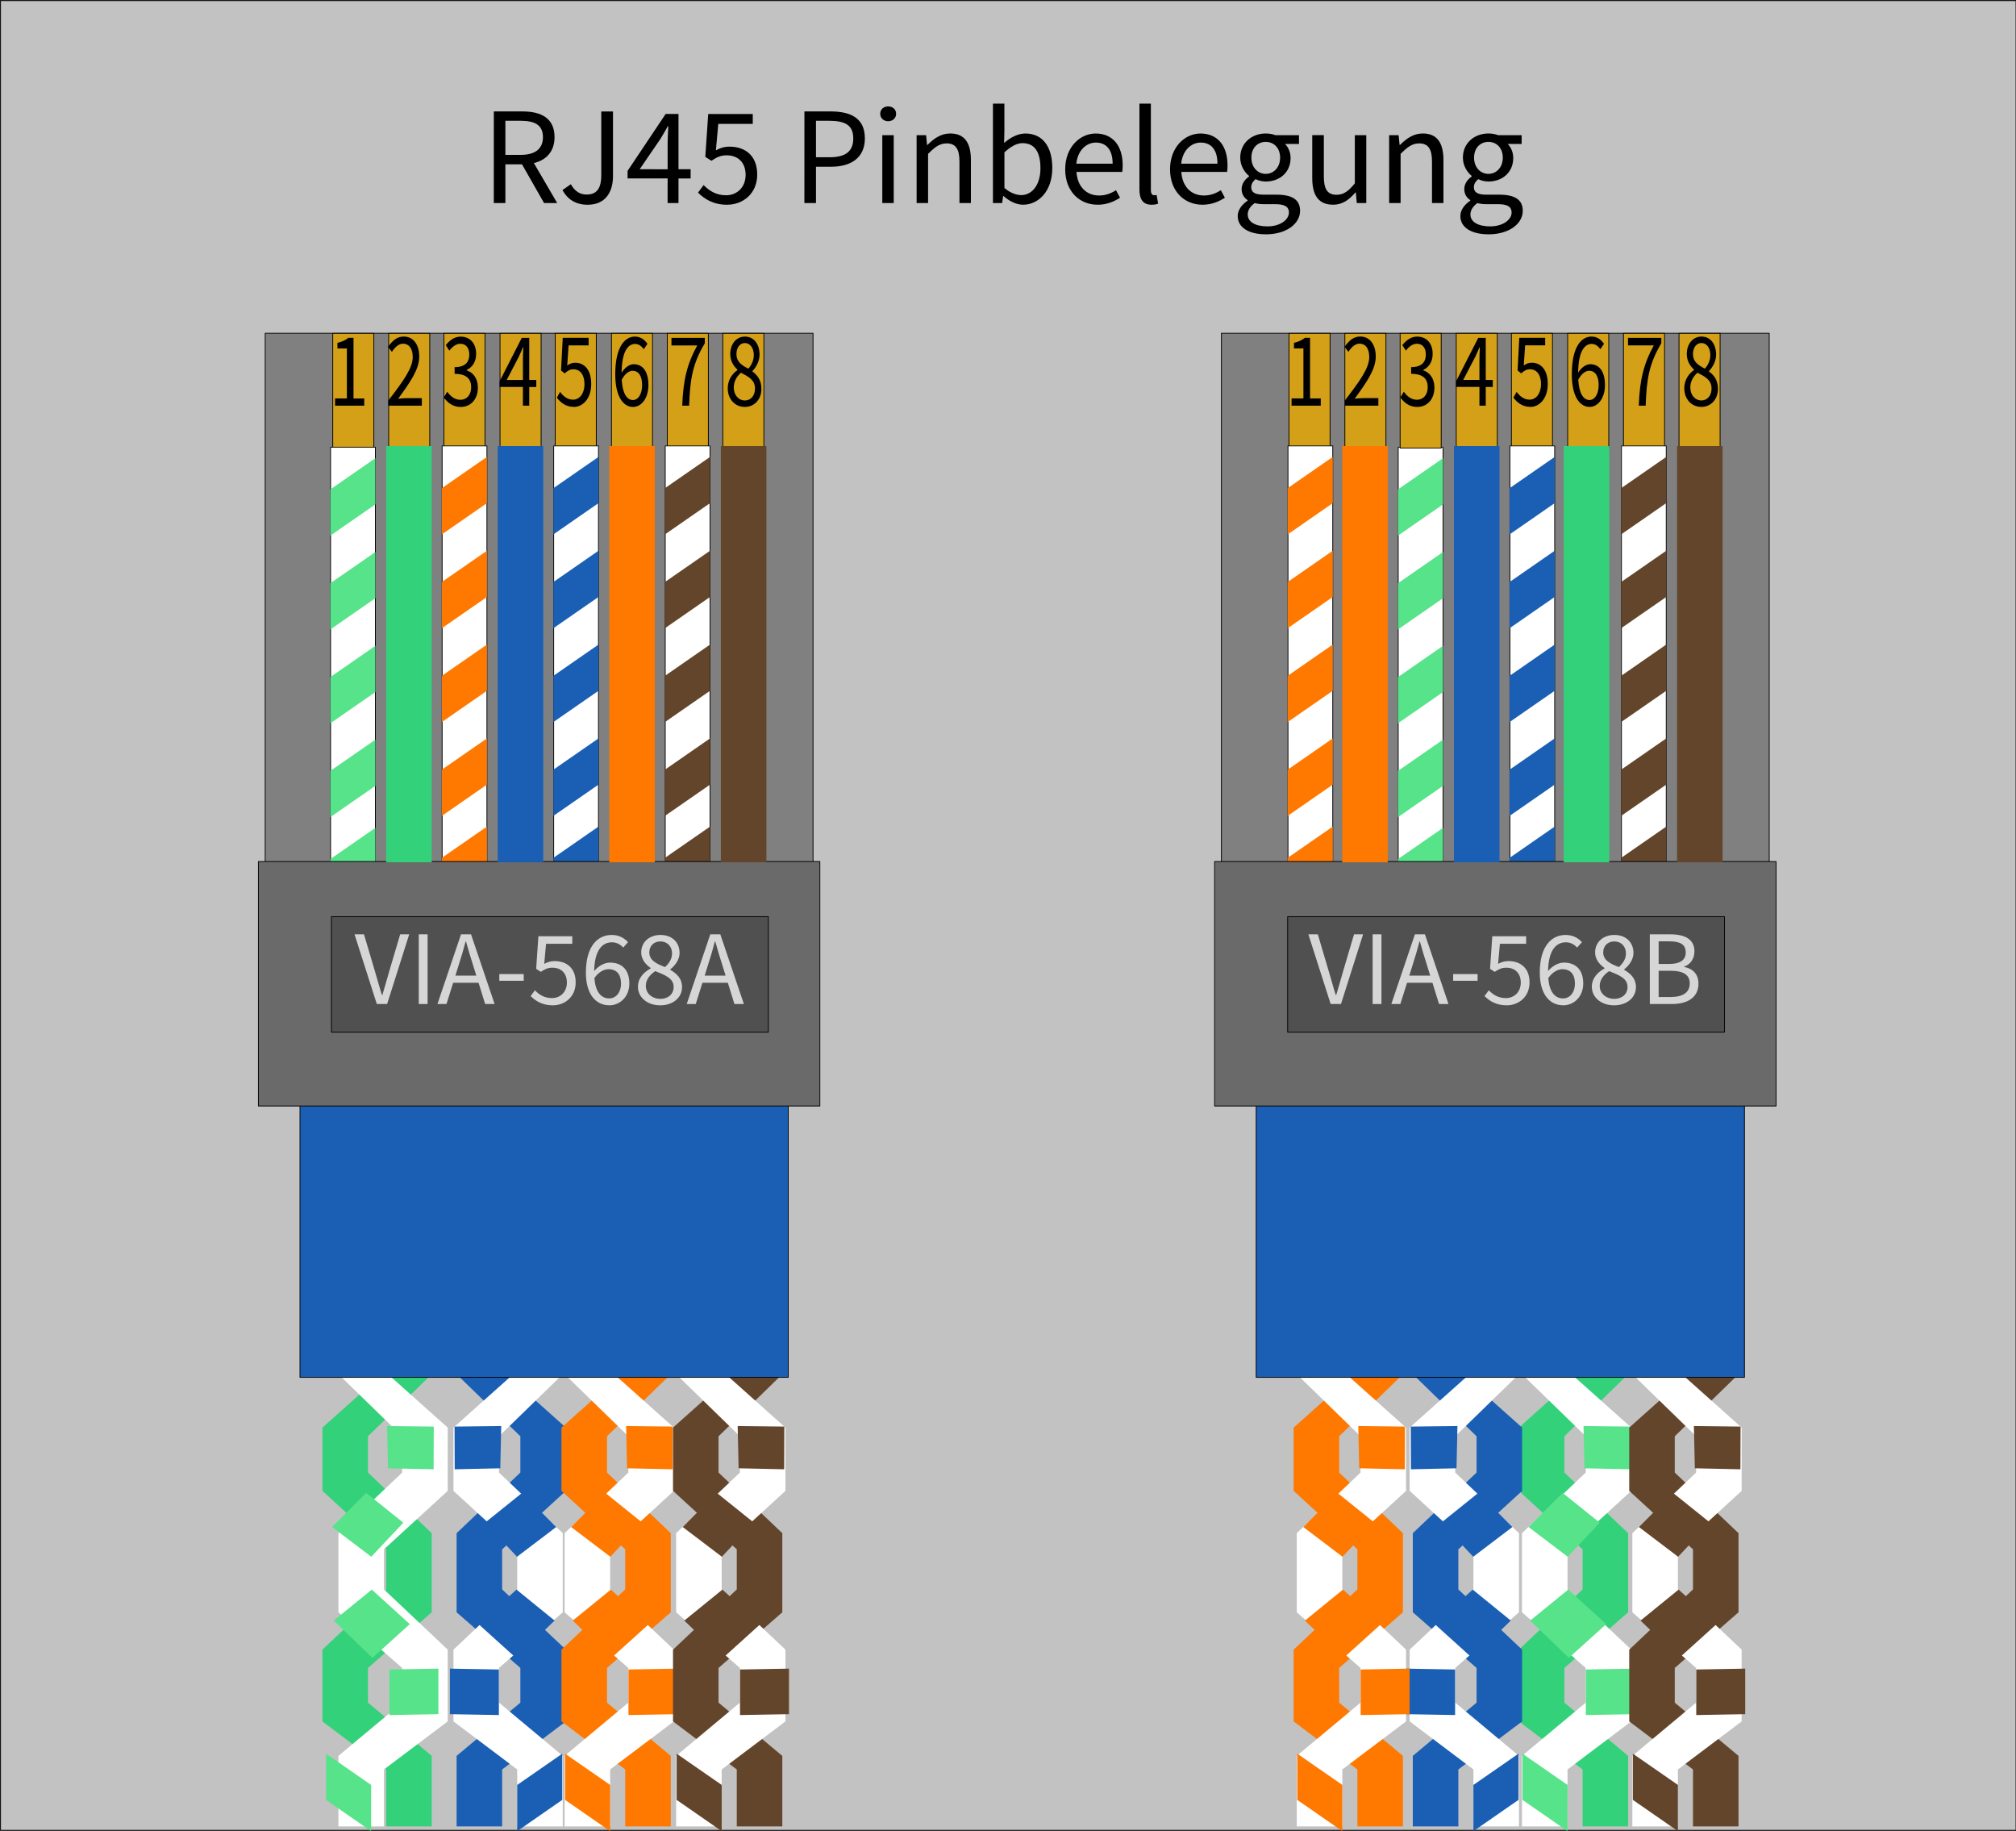 <?xml version="1.0" encoding="UTF-8" standalone="no"?>
<!-- Created with Inkscape (http://www.inkscape.org/) -->

<svg
   width="137.56mm"
   height="124.887mm"
   viewBox="0 0 137.56 124.887"
   version="1.1"
   id="svg5"
   xml:space="preserve"
   inkscape:version="1.2.1 (8a69933317, 2022-10-28, custom)"
   sodipodi:docname="RJ45.svg"
   xmlns:inkscape="http://www.inkscape.org/namespaces/inkscape"
   xmlns:sodipodi="http://sodipodi.sourceforge.net/DTD/sodipodi-0.dtd"
   xmlns="http://www.w3.org/2000/svg"
   xmlns:svg="http://www.w3.org/2000/svg"><rect x="0" y="0" width="137.56" height="124.887" fill="#333333" stroke="none"/><sodipodi:namedview
     id="namedview7"
     pagecolor="#505050"
     bordercolor="#ffffff"
     borderopacity="1"
     inkscape:showpageshadow="0"
     inkscape:pageopacity="0"
     inkscape:pagecheckerboard="1"
     inkscape:deskcolor="#505050"
     inkscape:document-units="mm"
     showgrid="false"
     inkscape:zoom="0.92486808"
     inkscape:cx="598.46373"
     inkscape:cy="242.1967"
     inkscape:window-width="1920"
     inkscape:window-height="1017"
     inkscape:window-x="0"
     inkscape:window-y="27"
     inkscape:window-maximized="1"
     inkscape:current-layer="layer1" /><defs
     id="defs2" /><g
     inkscape:label="Ebene 1"
     inkscape:groupmode="layer"
     id="layer1"
     transform="translate(-14.373,-38.603)"><g
       id="g1631"
       transform="matrix(2.055,0,0,2.055,-61.644,-130.236)"
       style="stroke-width:0.487"><path
         id="rect1020"
         style="fill:#c2c2c2;stroke:#000000;stroke-width:0.026;stroke-linecap:round;stroke-linejoin:round"
         d="M 37.009,82.181 H 103.931 V 142.919 H 37.009 Z" /><g
         id="g770"
         transform="translate(-2.808,-0.789)"
         style="stroke-width:0.487"><path
           id="rect729"
           style="fill:#33d17a;stroke-width:0.026;stroke-linecap:round;stroke-linejoin:round"
           d="m 52.622,128.448 1.616,0.017 -2.221,2.162 v 1.204 l 2.117,2.012 v 2.627 l -2.117,1.847 v 1.152 l 2.117,1.767 v 2.342 h -1.512 v -1.891 l -2.117,-1.595 v -2.382 l 2.117,-2 v -1.33 l -2.117,-1.941 v -2.1 z"
           sodipodi:nodetypes="ccccccccccccccccccc" /><g
           id="g751"
           style="stroke-width:0.487"><path
             id="path748"
             style="fill:#ffffff;stroke-width:0.026;stroke-linecap:round;stroke-linejoin:round"
             d="m 52.548,128.448 -1.616,0.017 2.221,2.162 v 1.204 l -2.117,2.012 v 2.627 l 2.117,1.847 v 1.152 l -2.117,1.767 v 2.342 h 1.512 v -1.891 l 2.117,-1.595 v -2.382 l -2.117,-2 v -1.33 l 2.117,-1.941 v -2.1 z"
             sodipodi:nodetypes="ccccccccccccccccccc" /></g><path
           id="path717"
           style="fill:#57e389;stroke:none;stroke-width:0.026;stroke-linecap:round;stroke-linejoin:round"
           d="m 52.652,130.287 1.55,0.018 -0.005,1.418 -1.514,-0.033 z"
           sodipodi:nodetypes="ccccc" /><path
           id="path719"
           style="fill:#57e389;stroke:none;stroke-width:0.026;stroke-linecap:round;stroke-linejoin:round"
           d="m 51.959,132.506 1.232,0.99 -1.064,1.13 -1.3,-0.987 z"
           sodipodi:nodetypes="ccccc"
           inkscape:transform-center-x="0.057684905"
           inkscape:transform-center-y="-0.75874002" /><path
           id="path721"
           style="fill:#57e389;stroke:none;stroke-width:0.026;stroke-linecap:round;stroke-linejoin:round"
           d="m 50.88,136.745 1.265,-1.029 1.261,1.146 -1.241,1.121 z"
           sodipodi:nodetypes="ccccc" /><path
           id="path723"
           style="fill:#57e389;stroke:none;stroke-width:0.026;stroke-linecap:round;stroke-linejoin:round"
           d="m 52.73,138.369 1.626,-0.029 v 1.512 l -1.626,0.029 z"
           sodipodi:nodetypes="ccccc" /><path
           id="path725"
           style="fill:#57e389;stroke:none;stroke-width:0.026;stroke-linecap:round;stroke-linejoin:round"
           d="m 52.122,142.201 -1.497,-1.038 v 1.534 l 1.497,1.038 z"
           sodipodi:nodetypes="ccccc" /></g><g
         id="g788"
         transform="matrix(-1,0,0,1,106.286,-0.789)"
         style="stroke-width:0.487"><path
           id="path772"
           style="fill:#1a5fb4;stroke-width:0.026;stroke-linecap:round;stroke-linejoin:round"
           d="m 52.622,128.448 1.616,0.017 -2.221,2.162 v 1.204 l 2.117,2.012 v 2.627 l -2.117,1.847 v 1.152 l 2.117,1.767 v 2.342 h -1.512 v -1.891 l -2.117,-1.595 v -2.382 l 2.117,-2 v -1.33 l -2.117,-1.941 v -2.1 z"
           sodipodi:nodetypes="ccccccccccccccccccc" /><g
           id="g776"
           style="stroke-width:0.487"><path
             id="path774"
             style="fill:#ffffff;stroke-width:0.026;stroke-linecap:round;stroke-linejoin:round"
             d="m 52.121,128.448 -1.616,0.017 2.221,2.162 v 1.204 l -2.117,2.012 v 2.627 l 2.117,1.847 v 1.152 l -2.117,1.767 v 2.342 h 1.512 v -1.891 l 2.117,-1.595 v -2.382 l -2.117,-2 v -1.33 l 2.117,-1.941 v -2.1 z"
             sodipodi:nodetypes="ccccccccccccccccccc" /></g><path
           id="path778"
           style="fill:#1a5fb4;stroke:none;stroke-width:0.026;stroke-linecap:round;stroke-linejoin:round"
           d="m 52.652,130.287 1.55,0.018 -0.005,1.418 -1.514,-0.033 z"
           sodipodi:nodetypes="ccccc" /><path
           id="path780"
           style="fill:#1a5fb4;stroke:none;stroke-width:0.026;stroke-linecap:round;stroke-linejoin:round"
           d="m 51.959,132.506 1.232,0.99 -1.064,1.13 -1.3,-0.987 z"
           sodipodi:nodetypes="ccccc"
           inkscape:transform-center-x="0.057684905"
           inkscape:transform-center-y="-0.75874002" /><path
           id="path782"
           style="fill:#1a5fb4;stroke:none;stroke-width:0.026;stroke-linecap:round;stroke-linejoin:round"
           d="m 50.88,136.745 1.265,-1.029 1.261,1.146 -1.241,1.121 z"
           sodipodi:nodetypes="ccccc" /><path
           id="path784"
           style="fill:#1a5fb4;stroke:none;stroke-width:0.026;stroke-linecap:round;stroke-linejoin:round"
           d="m 52.73,138.369 1.626,-0.029 v 1.512 l -1.626,0.029 z"
           sodipodi:nodetypes="ccccc" /><path
           id="path786"
           style="fill:#1a5fb4;stroke:none;stroke-width:0.026;stroke-linecap:round;stroke-linejoin:round"
           d="m 52.122,142.201 -1.497,-1.038 v 1.534 l 1.497,1.038 z"
           sodipodi:nodetypes="ccccc" /></g><g
         id="g818"
         transform="translate(5.129,-0.789)"
         style="stroke-width:0.487"><path
           id="path802"
           style="fill:#ff7800;stroke-width:0.026;stroke-linecap:round;stroke-linejoin:round"
           d="m 52.622,128.448 1.616,0.017 -2.221,2.162 v 1.204 l 2.117,2.012 v 2.627 l -2.117,1.847 v 1.152 l 2.117,1.767 v 2.342 h -1.512 v -1.891 l -2.117,-1.595 v -2.382 l 2.117,-2 v -1.33 l -2.117,-1.941 v -2.1 z"
           sodipodi:nodetypes="ccccccccccccccccccc" /><g
           id="g806"
           style="stroke-width:0.487"><path
             id="path804"
             style="fill:#ffffff;stroke-width:0.026;stroke-linecap:round;stroke-linejoin:round"
             d="m 52.121,128.448 -1.616,0.017 2.221,2.162 v 1.204 l -2.117,2.012 v 2.627 l 2.117,1.847 v 1.152 l -2.117,1.767 v 2.342 h 1.512 v -1.891 l 2.117,-1.595 v -2.382 l -2.117,-2 v -1.33 l 2.117,-1.941 v -2.1 z"
             sodipodi:nodetypes="ccccccccccccccccccc" /></g><path
           id="path808"
           style="fill:#ff7800;stroke:none;stroke-width:0.026;stroke-linecap:round;stroke-linejoin:round"
           d="m 52.652,130.287 1.55,0.018 -0.005,1.418 -1.514,-0.033 z"
           sodipodi:nodetypes="ccccc" /><path
           id="path810"
           style="fill:#ff7800;stroke:none;stroke-width:0.026;stroke-linecap:round;stroke-linejoin:round"
           d="m 51.959,132.506 1.232,0.99 -1.064,1.13 -1.3,-0.987 z"
           sodipodi:nodetypes="ccccc"
           inkscape:transform-center-x="0.057684905"
           inkscape:transform-center-y="-0.75874002" /><path
           id="path812"
           style="fill:#ff7800;stroke:none;stroke-width:0.026;stroke-linecap:round;stroke-linejoin:round"
           d="m 50.88,136.745 1.265,-1.029 1.261,1.146 -1.241,1.121 z"
           sodipodi:nodetypes="ccccc" /><path
           id="path814"
           style="fill:#ff7800;stroke:none;stroke-width:0.026;stroke-linecap:round;stroke-linejoin:round"
           d="m 52.73,138.369 1.626,-0.029 v 1.512 l -1.626,0.029 z"
           sodipodi:nodetypes="ccccc" /><path
           id="path816"
           style="fill:#ff7800;stroke:none;stroke-width:0.026;stroke-linecap:round;stroke-linejoin:round"
           d="m 52.122,142.201 -1.497,-1.038 v 1.534 l 1.497,1.038 z"
           sodipodi:nodetypes="ccccc" /></g><g
         id="g836"
         transform="translate(8.833,-0.789)"
         style="stroke-width:0.487"><path
           id="path820"
           style="fill:#63452c;stroke-width:0.026;stroke-linecap:round;stroke-linejoin:round"
           d="m 52.622,128.448 1.616,0.017 -2.221,2.162 v 1.204 l 2.117,2.012 v 2.627 l -2.117,1.847 v 1.152 l 2.117,1.767 v 2.342 h -1.512 v -1.891 l -2.117,-1.595 v -2.382 l 2.117,-2 v -1.33 l -2.117,-1.941 v -2.1 z"
           sodipodi:nodetypes="ccccccccccccccccccc" /><g
           id="g824"
           style="stroke-width:0.487"><path
             id="path822"
             style="fill:#ffffff;stroke-width:0.026;stroke-linecap:round;stroke-linejoin:round"
             d="m 52.121,128.448 -1.616,0.017 2.221,2.162 v 1.204 l -2.117,2.012 v 2.627 l 2.117,1.847 v 1.152 l -2.117,1.767 v 2.342 h 1.512 v -1.891 l 2.117,-1.595 v -2.382 l -2.117,-2 v -1.33 l 2.117,-1.941 v -2.1 z"
             sodipodi:nodetypes="ccccccccccccccccccc" /></g><path
           id="path826"
           style="fill:#63452c;stroke:none;stroke-width:0.026;stroke-linecap:round;stroke-linejoin:round"
           d="m 52.652,130.287 1.55,0.018 -0.005,1.418 -1.514,-0.033 z"
           sodipodi:nodetypes="ccccc" /><path
           id="path828"
           style="fill:#63452c;stroke:none;stroke-width:0.026;stroke-linecap:round;stroke-linejoin:round"
           d="m 51.959,132.506 1.232,0.99 -1.064,1.13 -1.3,-0.987 z"
           sodipodi:nodetypes="ccccc"
           inkscape:transform-center-x="0.057684905"
           inkscape:transform-center-y="-0.75874002" /><path
           id="path830"
           style="fill:#63452c;stroke:none;stroke-width:0.026;stroke-linecap:round;stroke-linejoin:round"
           d="m 50.88,136.745 1.265,-1.029 1.261,1.146 -1.241,1.121 z"
           sodipodi:nodetypes="ccccc" /><path
           id="path832"
           style="fill:#63452c;stroke:none;stroke-width:0.026;stroke-linecap:round;stroke-linejoin:round"
           d="m 52.73,138.369 1.626,-0.029 v 1.512 l -1.626,0.029 z"
           sodipodi:nodetypes="ccccc" /><path
           id="path834"
           style="fill:#63452c;stroke:none;stroke-width:0.026;stroke-linecap:round;stroke-linejoin:round"
           d="m 52.122,142.201 -1.497,-1.038 v 1.534 l 1.497,1.038 z"
           sodipodi:nodetypes="ccccc" /></g><g
         id="g1256"
         transform="translate(36.918,-0.789)"
         style="stroke-width:0.487"><path
           id="path1240"
           style="fill:#33d17a;stroke-width:0.026;stroke-linecap:round;stroke-linejoin:round"
           d="m 52.622,128.448 1.616,0.017 -2.221,2.162 v 1.204 l 2.117,2.012 v 2.627 l -2.117,1.847 v 1.152 l 2.117,1.767 v 2.342 h -1.512 v -1.891 l -2.117,-1.595 v -2.382 l 2.117,-2 v -1.33 l -2.117,-1.941 v -2.1 z"
           sodipodi:nodetypes="ccccccccccccccccccc" /><g
           id="g1244"
           style="stroke-width:0.487"><path
             id="path1242"
             style="fill:#ffffff;stroke-width:0.026;stroke-linecap:round;stroke-linejoin:round"
             d="m 52.121,128.448 -1.616,0.017 2.221,2.162 v 1.204 l -2.117,2.012 v 2.627 l 2.117,1.847 v 1.152 l -2.117,1.767 v 2.342 h 1.512 v -1.891 l 2.117,-1.595 v -2.382 l -2.117,-2 v -1.33 l 2.117,-1.941 v -2.1 z"
             sodipodi:nodetypes="ccccccccccccccccccc" /></g><path
           id="path1246"
           style="fill:#57e389;stroke:none;stroke-width:0.026;stroke-linecap:round;stroke-linejoin:round"
           d="m 52.652,130.287 1.55,0.018 -0.005,1.418 -1.514,-0.033 z"
           sodipodi:nodetypes="ccccc" /><path
           id="path1248"
           style="fill:#57e389;stroke:none;stroke-width:0.026;stroke-linecap:round;stroke-linejoin:round"
           d="m 51.959,132.506 1.232,0.99 -1.064,1.13 -1.3,-0.987 z"
           sodipodi:nodetypes="ccccc"
           inkscape:transform-center-x="0.057684905"
           inkscape:transform-center-y="-0.75874002" /><path
           id="path1250"
           style="fill:#57e389;stroke:none;stroke-width:0.026;stroke-linecap:round;stroke-linejoin:round"
           d="m 50.88,136.745 1.265,-1.029 1.261,1.146 -1.241,1.121 z"
           sodipodi:nodetypes="ccccc" /><path
           id="path1252"
           style="fill:#57e389;stroke:none;stroke-width:0.026;stroke-linecap:round;stroke-linejoin:round"
           d="m 52.73,138.369 1.626,-0.029 v 1.512 l -1.626,0.029 z"
           sodipodi:nodetypes="ccccc" /><path
           id="path1254"
           style="fill:#57e389;stroke:none;stroke-width:0.026;stroke-linecap:round;stroke-linejoin:round"
           d="m 52.122,142.201 -1.497,-1.038 v 1.534 l 1.497,1.038 z"
           sodipodi:nodetypes="ccccc" /></g><g
         id="g1340"
         transform="matrix(-1,0,0,1,138.036,-0.789)"
         style="stroke-width:0.487"><path
           id="path1324"
           style="fill:#1a5fb4;stroke-width:0.026;stroke-linecap:round;stroke-linejoin:round"
           d="m 52.622,128.448 1.616,0.017 -2.221,2.162 v 1.204 l 2.117,2.012 v 2.627 l -2.117,1.847 v 1.152 l 2.117,1.767 v 2.342 h -1.512 v -1.891 l -2.117,-1.595 v -2.382 l 2.117,-2 v -1.33 l -2.117,-1.941 v -2.1 z"
           sodipodi:nodetypes="ccccccccccccccccccc" /><g
           id="g1328"
           style="stroke-width:0.487"><path
             id="path1326"
             style="fill:#ffffff;stroke-width:0.026;stroke-linecap:round;stroke-linejoin:round"
             d="m 52.121,128.448 -1.616,0.017 2.221,2.162 v 1.204 l -2.117,2.012 v 2.627 l 2.117,1.847 v 1.152 l -2.117,1.767 v 2.342 h 1.512 v -1.891 l 2.117,-1.595 v -2.382 l -2.117,-2 v -1.33 l 2.117,-1.941 v -2.1 z"
             sodipodi:nodetypes="ccccccccccccccccccc" /></g><path
           id="path1330"
           style="fill:#1a5fb4;stroke:none;stroke-width:0.026;stroke-linecap:round;stroke-linejoin:round"
           d="m 52.652,130.287 1.55,0.018 -0.005,1.418 -1.514,-0.033 z"
           sodipodi:nodetypes="ccccc" /><path
           id="path1332"
           style="fill:#1a5fb4;stroke:none;stroke-width:0.026;stroke-linecap:round;stroke-linejoin:round"
           d="m 51.959,132.506 1.232,0.99 -1.064,1.13 -1.3,-0.987 z"
           sodipodi:nodetypes="ccccc"
           inkscape:transform-center-x="0.057684905"
           inkscape:transform-center-y="-0.75874002" /><path
           id="path1334"
           style="fill:#1a5fb4;stroke:none;stroke-width:0.026;stroke-linecap:round;stroke-linejoin:round"
           d="m 50.88,136.745 1.265,-1.029 1.261,1.146 -1.241,1.121 z"
           sodipodi:nodetypes="ccccc" /><path
           id="path1336"
           style="fill:#1a5fb4;stroke:none;stroke-width:0.026;stroke-linecap:round;stroke-linejoin:round"
           d="m 52.73,138.369 1.626,-0.029 v 1.512 l -1.626,0.029 z"
           sodipodi:nodetypes="ccccc" /><path
           id="path1338"
           style="fill:#1a5fb4;stroke:none;stroke-width:0.026;stroke-linecap:round;stroke-linejoin:round"
           d="m 52.122,142.201 -1.497,-1.038 v 1.534 l 1.497,1.038 z"
           sodipodi:nodetypes="ccccc" /></g><g
         id="g1358"
         transform="translate(29.44,-0.789)"
         style="stroke-width:0.487"><path
           id="path1342"
           style="fill:#ff7800;stroke-width:0.026;stroke-linecap:round;stroke-linejoin:round"
           d="m 52.622,128.448 1.616,0.017 -2.221,2.162 v 1.204 l 2.117,2.012 v 2.627 l -2.117,1.847 v 1.152 l 2.117,1.767 v 2.342 h -1.512 v -1.891 l -2.117,-1.595 v -2.382 l 2.117,-2 v -1.33 l -2.117,-1.941 v -2.1 z"
           sodipodi:nodetypes="ccccccccccccccccccc" /><g
           id="g1346"
           style="stroke-width:0.487"><path
             id="path1344"
             style="fill:#ffffff;stroke-width:0.026;stroke-linecap:round;stroke-linejoin:round"
             d="m 52.121,128.448 -1.616,0.017 2.221,2.162 v 1.204 l -2.117,2.012 v 2.627 l 2.117,1.847 v 1.152 l -2.117,1.767 v 2.342 h 1.512 v -1.891 l 2.117,-1.595 v -2.382 l -2.117,-2 v -1.33 l 2.117,-1.941 v -2.1 z"
             sodipodi:nodetypes="ccccccccccccccccccc" /></g><path
           id="path1348"
           style="fill:#ff7800;stroke:none;stroke-width:0.026;stroke-linecap:round;stroke-linejoin:round"
           d="m 52.652,130.287 1.55,0.018 -0.005,1.418 -1.514,-0.033 z"
           sodipodi:nodetypes="ccccc" /><path
           id="path1350"
           style="fill:#ff7800;stroke:none;stroke-width:0.026;stroke-linecap:round;stroke-linejoin:round"
           d="m 51.959,132.506 1.232,0.99 -1.064,1.13 -1.3,-0.987 z"
           sodipodi:nodetypes="ccccc"
           inkscape:transform-center-x="0.057684905"
           inkscape:transform-center-y="-0.75874002" /><path
           id="path1352"
           style="fill:#ff7800;stroke:none;stroke-width:0.026;stroke-linecap:round;stroke-linejoin:round"
           d="m 50.88,136.745 1.265,-1.029 1.261,1.146 -1.241,1.121 z"
           sodipodi:nodetypes="ccccc" /><path
           id="path1354"
           style="fill:#ff7800;stroke:none;stroke-width:0.026;stroke-linecap:round;stroke-linejoin:round"
           d="m 52.73,138.369 1.626,-0.029 v 1.512 l -1.626,0.029 z"
           sodipodi:nodetypes="ccccc" /><path
           id="path1356"
           style="fill:#ff7800;stroke:none;stroke-width:0.026;stroke-linecap:round;stroke-linejoin:round"
           d="m 52.122,142.201 -1.497,-1.038 v 1.534 l 1.497,1.038 z"
           sodipodi:nodetypes="ccccc" /></g><g
         id="g1376"
         transform="translate(40.583,-0.789)"
         style="stroke-width:0.487"><path
           id="path1360"
           style="fill:#63452c;stroke-width:0.026;stroke-linecap:round;stroke-linejoin:round"
           d="m 52.622,128.448 1.616,0.017 -2.221,2.162 v 1.204 l 2.117,2.012 v 2.627 l -2.117,1.847 v 1.152 l 2.117,1.767 v 2.342 h -1.512 v -1.891 l -2.117,-1.595 v -2.382 l 2.117,-2 v -1.33 l -2.117,-1.941 v -2.1 z"
           sodipodi:nodetypes="ccccccccccccccccccc" /><g
           id="g1364"
           style="stroke-width:0.487"><path
             id="path1362"
             style="fill:#ffffff;stroke-width:0.026;stroke-linecap:round;stroke-linejoin:round"
             d="m 52.121,128.448 -1.616,0.017 2.221,2.162 v 1.204 l -2.117,2.012 v 2.627 l 2.117,1.847 v 1.152 l -2.117,1.767 v 2.342 h 1.512 v -1.891 l 2.117,-1.595 v -2.382 l -2.117,-2 v -1.33 l 2.117,-1.941 v -2.1 z"
             sodipodi:nodetypes="ccccccccccccccccccc" /></g><path
           id="path1366"
           style="fill:#63452c;stroke:none;stroke-width:0.026;stroke-linecap:round;stroke-linejoin:round"
           d="m 52.652,130.287 1.55,0.018 -0.005,1.418 -1.514,-0.033 z"
           sodipodi:nodetypes="ccccc" /><path
           id="path1368"
           style="fill:#63452c;stroke:none;stroke-width:0.026;stroke-linecap:round;stroke-linejoin:round"
           d="m 51.959,132.506 1.232,0.99 -1.064,1.13 -1.3,-0.987 z"
           sodipodi:nodetypes="ccccc"
           inkscape:transform-center-x="0.057684905"
           inkscape:transform-center-y="-0.75874002" /><path
           id="path1370"
           style="fill:#63452c;stroke:none;stroke-width:0.026;stroke-linecap:round;stroke-linejoin:round"
           d="m 50.88,136.745 1.265,-1.029 1.261,1.146 -1.241,1.121 z"
           sodipodi:nodetypes="ccccc" /><path
           id="path1372"
           style="fill:#63452c;stroke:none;stroke-width:0.026;stroke-linecap:round;stroke-linejoin:round"
           d="m 52.73,138.369 1.626,-0.029 v 1.512 l -1.626,0.029 z"
           sodipodi:nodetypes="ccccc" /><path
           id="path1374"
           style="fill:#63452c;stroke:none;stroke-width:0.026;stroke-linecap:round;stroke-linejoin:round"
           d="m 52.122,142.201 -1.497,-1.038 v 1.534 l 1.497,1.038 z"
           sodipodi:nodetypes="ccccc" /></g><path
         id="rect300"
         style="fill:#808080;stroke:#000000;stroke-width:0.026;stroke-linecap:round;stroke-linejoin:round"
         d="M 45.797,93.222 H 63.987 V 118.473 H 45.797 Z" /><path
         id="rect838"
         style="fill:#d4a018;stroke:#000000;stroke-width:0.026;stroke-linecap:round;stroke-linejoin:round"
         d="m 48.04,93.226 h 1.364 v 3.809 h -1.364 z" /><g
         id="g577"
         transform="matrix(1,0,0,0.981,-2.808,1.07)"
         style="stroke-width:0.491"><path
           id="rect468"
           style="fill:#ffffff;stroke:#000000;stroke-width:0.026;stroke-linecap:round;stroke-linejoin:round"
           d="m 50.776,97.792 h 1.487 v 15.484 h -1.487 z" /><path
           id="rect470"
           style="fill:#57e389;stroke:none;stroke-width:0.026;stroke-linecap:round;stroke-linejoin:round"
           d="m 50.767,99.222 1.497,-1.058 v 1.564 l -1.497,1.058 z"
           sodipodi:nodetypes="ccccc" /><path
           id="path569"
           style="fill:#57e389;stroke:none;stroke-width:0.026;stroke-linecap:round;stroke-linejoin:round"
           d="m 50.767,102.397 1.497,-1.058 v 1.564 l -1.497,1.058 z"
           sodipodi:nodetypes="ccccc" /><path
           id="path571"
           style="fill:#57e389;stroke:none;stroke-width:0.026;stroke-linecap:round;stroke-linejoin:round"
           d="m 50.767,105.572 1.497,-1.058 v 1.564 l -1.497,1.058 z"
           sodipodi:nodetypes="ccccc" /><path
           id="path669"
           style="fill:#57e389;stroke:none;stroke-width:0.026;stroke-linecap:round;stroke-linejoin:round"
           d="m 50.767,108.747 1.497,-1.058 v 1.564 l -1.497,1.058 z"
           sodipodi:nodetypes="ccccc" /><path
           id="path671"
           style="fill:#57e389;stroke:none;stroke-width:0.026;stroke-linecap:round;stroke-linejoin:round"
           d="m 50.767,111.731 1.497,-1.058 v 1.564 l -1.497,1.058 z"
           sodipodi:nodetypes="ccccc" /></g><path
         id="rect896"
         style="fill:#d4a018;stroke:#000000;stroke-width:0.026;stroke-linecap:round;stroke-linejoin:round"
         d="m 49.896,93.226 h 1.364 v 3.809 h -1.364 z" /><path
         id="rect900"
         style="fill:#d4a018;stroke:#000000;stroke-width:0.026;stroke-linecap:round;stroke-linejoin:round"
         d="m 53.594,93.226 h 1.364 v 3.809 H 53.594 Z" /><path
         id="rect304"
         style="fill:#1a5fb4;stroke:#000000;stroke-width:0.026;stroke-linecap:round;stroke-linejoin:round"
         d="m 46.952,110.816 h 16.212 v 17.065 H 46.952 Z" /><path
         id="rect898"
         style="fill:#d4a018;stroke:#000000;stroke-width:0.026;stroke-linecap:round;stroke-linejoin:round"
         d="m 51.731,93.226 h 1.364 v 3.809 h -1.364 z" /><g
         id="g685"
         transform="matrix(1,0,0,0.981,0.896,1.028)"
         style="stroke-width:0.491"><path
           id="rect673"
           style="fill:#ffffff;stroke:#000000;stroke-width:0.026;stroke-linecap:round;stroke-linejoin:round"
           d="m 50.776,97.792 h 1.487 v 15.484 h -1.487 z" /><path
           id="path675"
           style="fill:#ff7800;stroke:none;stroke-width:0.026;stroke-linecap:round;stroke-linejoin:round"
           d="m 50.767,99.222 1.497,-1.058 v 1.564 l -1.497,1.058 z"
           sodipodi:nodetypes="ccccc" /><path
           id="path677"
           style="fill:#ff7800;stroke:none;stroke-width:0.026;stroke-linecap:round;stroke-linejoin:round"
           d="m 50.767,102.397 1.497,-1.058 v 1.564 l -1.497,1.058 z"
           sodipodi:nodetypes="ccccc" /><path
           id="path679"
           style="fill:#ff7800;stroke:none;stroke-width:0.026;stroke-linecap:round;stroke-linejoin:round"
           d="m 50.767,105.572 1.497,-1.058 v 1.564 l -1.497,1.058 z"
           sodipodi:nodetypes="ccccc" /><path
           id="path681"
           style="fill:#ff7800;stroke:none;stroke-width:0.026;stroke-linecap:round;stroke-linejoin:round"
           d="m 50.767,108.747 1.497,-1.058 v 1.564 l -1.497,1.058 z"
           sodipodi:nodetypes="ccccc" /><path
           id="path683"
           style="fill:#ff7800;stroke:none;stroke-width:0.026;stroke-linecap:round;stroke-linejoin:round"
           d="m 50.767,111.731 1.497,-1.058 v 1.564 l -1.497,1.058 z"
           sodipodi:nodetypes="ccccc" /></g><path
         id="rect902"
         style="fill:#d4a018;stroke:#000000;stroke-width:0.026;stroke-linecap:round;stroke-linejoin:round"
         d="m 55.426,93.226 h 1.364 v 3.809 h -1.364 z" /><g
         id="g699"
         transform="matrix(1,0,0,0.981,4.6,1.028)"
         style="stroke-width:0.491"><path
           id="rect687"
           style="fill:#ffffff;stroke:#000000;stroke-width:0.026;stroke-linecap:round;stroke-linejoin:round"
           d="m 50.776,97.792 h 1.487 v 15.484 h -1.487 z" /><path
           id="path689"
           style="fill:#1a5fb4;stroke:none;stroke-width:0.026;stroke-linecap:round;stroke-linejoin:round"
           d="m 50.767,99.222 1.497,-1.058 v 1.564 l -1.497,1.058 z"
           sodipodi:nodetypes="ccccc" /><path
           id="path691"
           style="fill:#1a5fb4;stroke:none;stroke-width:0.026;stroke-linecap:round;stroke-linejoin:round"
           d="m 50.767,102.397 1.497,-1.058 v 1.564 l -1.497,1.058 z"
           sodipodi:nodetypes="ccccc" /><path
           id="path693"
           style="fill:#1a5fb4;stroke:none;stroke-width:0.026;stroke-linecap:round;stroke-linejoin:round"
           d="m 50.767,105.572 1.497,-1.058 v 1.564 l -1.497,1.058 z"
           sodipodi:nodetypes="ccccc" /><path
           id="path695"
           style="fill:#1a5fb4;stroke:none;stroke-width:0.026;stroke-linecap:round;stroke-linejoin:round"
           d="m 50.767,108.747 1.497,-1.058 v 1.564 l -1.497,1.058 z"
           sodipodi:nodetypes="ccccc" /><path
           id="path697"
           style="fill:#1a5fb4;stroke:none;stroke-width:0.026;stroke-linecap:round;stroke-linejoin:round"
           d="m 50.767,111.731 1.497,-1.058 v 1.564 l -1.497,1.058 z"
           sodipodi:nodetypes="ccccc" /></g><path
         id="rect906"
         style="fill:#d4a018;stroke:#000000;stroke-width:0.026;stroke-linecap:round;stroke-linejoin:round"
         d="m 59.147,93.226 h 1.364 v 3.809 h -1.364 z" /><g
         id="g713"
         transform="matrix(1,0,0,0.981,8.304,1.028)"
         style="stroke-width:0.491"><path
           id="rect701"
           style="fill:#ffffff;stroke:#000000;stroke-width:0.026;stroke-linecap:round;stroke-linejoin:round"
           d="m 50.776,97.792 h 1.487 v 15.484 h -1.487 z" /><path
           id="path703"
           style="fill:#63452c;stroke:none;stroke-width:0.026;stroke-linecap:round;stroke-linejoin:round"
           d="m 50.767,99.222 1.497,-1.058 v 1.564 l -1.497,1.058 z"
           sodipodi:nodetypes="ccccc" /><path
           id="path705"
           style="fill:#63452c;stroke:none;stroke-width:0.026;stroke-linecap:round;stroke-linejoin:round"
           d="m 50.767,102.397 1.497,-1.058 v 1.564 l -1.497,1.058 z"
           sodipodi:nodetypes="ccccc" /><path
           id="path707"
           style="fill:#63452c;stroke:none;stroke-width:0.026;stroke-linecap:round;stroke-linejoin:round"
           d="m 50.767,105.572 1.497,-1.058 v 1.564 l -1.497,1.058 z"
           sodipodi:nodetypes="ccccc" /><path
           id="path709"
           style="fill:#63452c;stroke:none;stroke-width:0.026;stroke-linecap:round;stroke-linejoin:round"
           d="m 50.767,108.747 1.497,-1.058 v 1.564 l -1.497,1.058 z"
           sodipodi:nodetypes="ccccc" /><path
           id="path711"
           style="fill:#63452c;stroke:none;stroke-width:0.026;stroke-linecap:round;stroke-linejoin:round"
           d="m 50.767,111.731 1.497,-1.058 v 1.564 l -1.497,1.058 z"
           sodipodi:nodetypes="ccccc" /></g><path
         id="rect464"
         style="fill:#6a6a6a;stroke:#000000;stroke-width:0.026;stroke-linecap:round;stroke-linejoin:round"
         d="m 45.571,110.759 h 18.643 v 8.115 H 45.571 Z" /><path
         id="rect466"
         style="fill:#505050;stroke:#000000;stroke-width:0.026;stroke-linecap:round;stroke-linejoin:round"
         d="m 47.996,112.589 h 14.507 v 3.834 H 47.996 Z" /><path
         id="rect908"
         style="fill:#d4a018;stroke:#000000;stroke-width:0.026;stroke-linecap:round;stroke-linejoin:round"
         d="m 60.991,93.226 h 1.364 v 3.809 h -1.364 z" /><path
         id="rect661"
         style="fill:#63452c;stroke-width:0.026;stroke-linecap:round;stroke-linejoin:round"
         d="m 60.926,96.967 h 1.512 v 13.816 h -1.512 z" /><path
         id="rect904"
         style="fill:#d4a018;stroke:#000000;stroke-width:0.026;stroke-linecap:round;stroke-linejoin:round"
         d="m 57.294,93.226 h 1.364 v 3.809 h -1.364 z" /><path
         id="rect663"
         style="fill:#ff7800;stroke-width:0.026;stroke-linecap:round;stroke-linejoin:round"
         d="M 57.222,96.967 H 58.734 V 110.783 H 57.222 Z" /><path
         id="rect665"
         style="fill:#1a5fb4;stroke-width:0.026;stroke-linecap:round;stroke-linejoin:round"
         d="M 53.518,96.967 H 55.029 V 110.783 H 53.518 Z" /><path
         id="rect667"
         style="fill:#33d17a;stroke-width:0.026;stroke-linecap:round;stroke-linejoin:round"
         d="M 49.813,96.967 H 51.325 V 110.783 H 49.813 Z" /><g
         aria-label="1 2 3 4 5 6 7 8"
         transform="matrix(0.874,0,0,1.145,-2.808,-0.789)"
         id="text964"
         style="font-size:3.082px;line-height:0;font-family:'Source Sans Pro';-inkscape-font-specification:'Source Sans Pro';text-align:center;letter-spacing:0px;word-spacing:0px;text-anchor:middle;stroke-width:0.129"><path
           d="m 58.265,84.206 h 1.11 V 83.996 H 58.967 V 82.239 H 58.773 c -0.108,0.065 -0.237,0.114 -0.416,0.145 v 0.163 h 0.358 v 1.449 h -0.45 z"
           id="path537"
           style="stroke-width:0.129" /><path
           d="m 60.293,84.206 h 1.27 v -0.219 h -0.57 c -0.102,0 -0.222,0.009 -0.33,0.018 0.465,-0.487 0.801,-0.854 0.801,-1.224 0,-0.348 -0.225,-0.579 -0.589,-0.579 -0.256,0 -0.431,0.12 -0.595,0.299 l 0.145,0.145 c 0.114,-0.133 0.256,-0.237 0.419,-0.237 0.25,0 0.373,0.16 0.373,0.385 0,0.317 -0.333,0.672 -0.925,1.261 z"
           id="path539"
           style="stroke-width:0.129" /><path
           d="m 63.045,84.243 c 0.361,0 0.647,-0.213 0.647,-0.561 0,-0.271 -0.188,-0.444 -0.425,-0.499 v -0.012 c 0.213,-0.08 0.358,-0.231 0.358,-0.468 0,-0.317 -0.247,-0.499 -0.589,-0.499 -0.231,0 -0.413,0.105 -0.564,0.247 l 0.136,0.16 c 0.117,-0.117 0.256,-0.2 0.419,-0.2 0.21,0 0.339,0.12 0.339,0.311 0,0.206 -0.139,0.367 -0.558,0.367 v 0.194 c 0.468,0 0.629,0.157 0.629,0.391 0,0.219 -0.17,0.361 -0.407,0.361 -0.231,0 -0.385,-0.111 -0.502,-0.234 l -0.129,0.166 c 0.133,0.145 0.333,0.277 0.647,0.277 z"
           id="path541"
           style="stroke-width:0.129" /><path
           d="m 65.403,84.206 h 0.24 v -0.542 h 0.268 v -0.203 h -0.268 v -1.221 h -0.284 l -0.841,1.257 v 0.166 h 0.885 z m -0.616,-0.746 0.459,-0.672 c 0.055,-0.096 0.111,-0.182 0.16,-0.277 h 0.012 c -0.006,0.105 -0.015,0.274 -0.015,0.379 v 0.57 z"
           id="path543"
           style="stroke-width:0.129" /><path
           d="m 67.335,84.243 c 0.342,0 0.663,-0.24 0.663,-0.666 0,-0.425 -0.274,-0.616 -0.61,-0.616 -0.12,0 -0.21,0.031 -0.302,0.08 l 0.052,-0.583 h 0.761 v -0.219 h -0.983 l -0.065,0.946 0.136,0.086 c 0.117,-0.077 0.2,-0.12 0.336,-0.12 0.253,0 0.419,0.16 0.419,0.431 0,0.274 -0.191,0.45 -0.431,0.45 -0.231,0 -0.379,-0.108 -0.496,-0.225 l -0.123,0.166 c 0.136,0.136 0.33,0.268 0.644,0.268 z"
           id="path545"
           style="stroke-width:0.129" /><path
           d="m 69.588,84.243 c 0.317,0 0.583,-0.256 0.583,-0.632 0,-0.404 -0.222,-0.607 -0.561,-0.607 -0.16,0 -0.336,0.096 -0.459,0.247 0.012,-0.623 0.243,-0.835 0.518,-0.835 0.123,0 0.243,0.059 0.324,0.154 l 0.142,-0.157 c -0.111,-0.12 -0.262,-0.21 -0.475,-0.21 -0.391,0 -0.749,0.305 -0.749,1.094 0,0.632 0.293,0.946 0.678,0.946 z m 0,-0.2 c -0.25,0 -0.401,-0.206 -0.431,-0.589 0.123,-0.182 0.284,-0.259 0.41,-0.259 0.243,0 0.364,0.16 0.364,0.416 0,0.259 -0.148,0.431 -0.342,0.431 z"
           id="path547"
           style="stroke-width:0.129" /><path
           d="m 71.456,84.206 h 0.262 c 0.034,-0.767 0.129,-1.214 0.595,-1.809 v -0.157 h -1.267 v 0.219 h 0.98 c -0.388,0.539 -0.536,1.008 -0.57,1.748 z"
           id="path549"
           style="stroke-width:0.129" /><path
           d="m 73.829,84.243 c 0.382,0 0.635,-0.231 0.635,-0.524 0,-0.265 -0.166,-0.404 -0.342,-0.505 v -0.012 c 0.12,-0.092 0.271,-0.268 0.271,-0.475 0,-0.305 -0.213,-0.524 -0.555,-0.524 -0.317,0 -0.558,0.203 -0.558,0.505 0,0.206 0.129,0.351 0.274,0.453 v 0.012 c -0.185,0.099 -0.37,0.274 -0.37,0.53 0,0.311 0.274,0.539 0.644,0.539 z m 0.139,-1.11 c -0.237,-0.092 -0.453,-0.191 -0.453,-0.425 0,-0.191 0.136,-0.317 0.317,-0.317 0.216,0 0.342,0.154 0.342,0.348 0,0.145 -0.074,0.277 -0.206,0.395 z m -0.133,0.922 c -0.24,0 -0.422,-0.157 -0.422,-0.376 0,-0.179 0.117,-0.324 0.274,-0.428 0.284,0.114 0.533,0.206 0.533,0.459 0,0.203 -0.157,0.345 -0.385,0.345 z"
           id="path551"
           style="stroke-width:0.129" /></g><g
         id="text1018"
         style="font-size:3.528px;line-height:0;font-family:'Source Sans Pro';-inkscape-font-specification:'Source Sans Pro';text-align:center;letter-spacing:0px;word-spacing:0px;text-anchor:middle;stroke-width:0.129" /><g
         aria-label="RJ45 Pinbelegung"
         id="text1108"
         style="font-size:4.635px;line-height:0;font-family:'Source Sans Pro';-inkscape-font-specification:'Source Sans Pro';text-align:center;letter-spacing:0px;word-spacing:0px;text-anchor:middle;stroke-width:0.129"><path
           d="m 53.387,88.9 h 0.385 v -1.284 h 0.552 l 0.732,1.284 h 0.436 l -0.774,-1.326 c 0.417,-0.102 0.686,-0.389 0.686,-0.862 0,-0.63 -0.445,-0.853 -1.066,-0.853 h -0.95 z m 0.385,-1.599 V 86.17 h 0.51 c 0.473,0 0.737,0.144 0.737,0.542 0,0.394 -0.264,0.589 -0.737,0.589 z"
           id="path485"
           style="stroke-width:0.129" /><path
           d="m 56.506,88.956 c 0.593,0 0.839,-0.426 0.839,-0.95 v -2.146 h -0.389 v 2.109 c 0,0.464 -0.162,0.649 -0.487,0.649 -0.218,0 -0.389,-0.102 -0.524,-0.343 l -0.278,0.195 c 0.176,0.32 0.454,0.487 0.839,0.487 z"
           id="path487"
           style="stroke-width:0.129" /><path
           d="m 59.158,88.9 h 0.362 v -0.816 h 0.403 v -0.306 h -0.403 v -1.836 h -0.426 l -1.265,1.891 v 0.25 h 1.33 z m -0.927,-1.122 0.691,-1.01 c 0.083,-0.144 0.167,-0.273 0.241,-0.417 h 0.019 c -0.009,0.158 -0.023,0.413 -0.023,0.57 v 0.858 z"
           id="path489"
           style="stroke-width:0.129" /><path
           d="m 61.137,88.956 c 0.515,0 0.997,-0.362 0.997,-1.001 0,-0.64 -0.413,-0.927 -0.918,-0.927 -0.181,0 -0.315,0.046 -0.454,0.121 l 0.079,-0.876 h 1.145 v -0.329 h -1.479 l -0.097,1.423 0.204,0.13 c 0.176,-0.116 0.301,-0.181 0.505,-0.181 0.38,0 0.63,0.241 0.63,0.649 0,0.413 -0.287,0.677 -0.649,0.677 -0.348,0 -0.57,-0.162 -0.746,-0.338 l -0.185,0.25 c 0.204,0.204 0.496,0.403 0.969,0.403 z"
           id="path491"
           style="stroke-width:0.129" /><path
           d="m 63.7,88.9 h 0.385 v -1.205 h 0.501 c 0.667,0 1.122,-0.301 1.122,-0.941 0,-0.667 -0.459,-0.895 -1.14,-0.895 h -0.867 z m 0.385,-1.52 V 86.17 h 0.436 c 0.533,0 0.802,0.144 0.802,0.584 0,0.431 -0.255,0.626 -0.783,0.626 z"
           id="path493"
           style="stroke-width:0.129" /><path
           d="m 66.287,88.9 h 0.38 V 86.648 H 66.287 Z m 0.195,-2.716 c 0.148,0 0.264,-0.102 0.264,-0.246 0,-0.148 -0.116,-0.246 -0.264,-0.246 -0.148,0 -0.264,0.097 -0.264,0.246 0,0.144 0.116,0.246 0.264,0.246 z"
           id="path495"
           style="stroke-width:0.129" /><path
           d="m 67.427,88.9 h 0.38 v -1.632 c 0.227,-0.227 0.385,-0.348 0.616,-0.348 0.297,0 0.426,0.181 0.426,0.603 v 1.377 h 0.38 v -1.428 c 0,-0.575 -0.213,-0.881 -0.686,-0.881 -0.311,0 -0.542,0.167 -0.756,0.38 h -0.014 l -0.032,-0.324 h -0.315 z"
           id="path497"
           style="stroke-width:0.129" /><path
           d="m 70.959,88.956 c 0.515,0 0.973,-0.45 0.973,-1.219 0,-0.695 -0.311,-1.145 -0.895,-1.145 -0.25,0 -0.501,0.134 -0.705,0.315 l 0.009,-0.408 v -0.899 h -0.38 v 3.3 h 0.306 l 0.032,-0.232 h 0.014 c 0.199,0.181 0.436,0.287 0.644,0.287 z m -0.065,-0.32 c -0.148,0 -0.352,-0.065 -0.552,-0.236 V 87.218 c 0.213,-0.199 0.413,-0.306 0.603,-0.306 0.426,0 0.593,0.334 0.593,0.83 0,0.556 -0.273,0.895 -0.644,0.895 z"
           id="path499"
           style="stroke-width:0.129" /><path
           d="m 73.439,88.956 c 0.306,0 0.547,-0.107 0.742,-0.232 l -0.134,-0.25 c -0.167,0.107 -0.348,0.176 -0.561,0.176 -0.431,0 -0.723,-0.306 -0.751,-0.783 h 1.52 c 0.009,-0.056 0.014,-0.139 0.014,-0.218 0,-0.644 -0.324,-1.057 -0.899,-1.057 -0.515,0 -1.01,0.45 -1.01,1.187 0,0.737 0.477,1.177 1.08,1.177 z M 72.73,87.593 c 0.046,-0.445 0.334,-0.7 0.649,-0.7 0.352,0 0.556,0.246 0.556,0.7 z"
           id="path501"
           style="stroke-width:0.129" /><path
           d="m 75.228,88.956 c 0.102,0 0.167,-0.014 0.218,-0.037 l -0.051,-0.287 c -0.042,0.009 -0.06,0.009 -0.083,0.009 -0.056,0 -0.107,-0.046 -0.107,-0.167 V 85.6 H 74.825 v 2.846 c 0,0.329 0.116,0.51 0.403,0.51 z"
           id="path503"
           style="stroke-width:0.129" /><path
           d="m 76.92,88.956 c 0.306,0 0.547,-0.107 0.742,-0.232 l -0.134,-0.25 c -0.167,0.107 -0.348,0.176 -0.561,0.176 -0.431,0 -0.723,-0.306 -0.751,-0.783 h 1.52 c 0.009,-0.056 0.014,-0.139 0.014,-0.218 0,-0.644 -0.324,-1.057 -0.899,-1.057 -0.515,0 -1.01,0.45 -1.01,1.187 0,0.737 0.477,1.177 1.08,1.177 z M 76.211,87.593 c 0.046,-0.445 0.334,-0.7 0.649,-0.7 0.352,0 0.556,0.246 0.556,0.7 z"
           id="path505"
           style="stroke-width:0.129" /><path
           d="m 79.019,89.939 c 0.7,0 1.14,-0.362 1.14,-0.779 0,-0.375 -0.264,-0.538 -0.788,-0.538 H 78.936 c -0.306,0 -0.399,-0.102 -0.399,-0.246 0,-0.125 0.065,-0.199 0.144,-0.269 0.102,0.051 0.227,0.079 0.338,0.079 0.459,0 0.825,-0.301 0.825,-0.783 0,-0.19 -0.079,-0.362 -0.185,-0.464 h 0.464 v -0.292 h -0.783 c -0.083,-0.032 -0.195,-0.056 -0.32,-0.056 -0.459,0 -0.848,0.311 -0.848,0.802 0,0.269 0.144,0.487 0.292,0.607 v 0.019 c -0.116,0.079 -0.246,0.227 -0.246,0.417 0,0.176 0.088,0.297 0.199,0.366 v 0.019 c -0.204,0.139 -0.329,0.32 -0.329,0.51 0,0.389 0.38,0.607 0.932,0.607 z m 0,-2.007 c -0.26,0 -0.477,-0.209 -0.477,-0.538 0,-0.329 0.213,-0.524 0.477,-0.524 0.264,0 0.477,0.195 0.477,0.524 0,0.329 -0.218,0.538 -0.477,0.538 z m 0.056,1.743 c -0.408,0 -0.654,-0.153 -0.654,-0.394 0,-0.13 0.07,-0.264 0.232,-0.38 0.097,0.028 0.204,0.037 0.292,0.037 h 0.389 c 0.292,0 0.454,0.07 0.454,0.278 0,0.236 -0.283,0.459 -0.714,0.459 z"
           id="path507"
           style="stroke-width:0.129" /><path
           d="m 81.254,88.956 c 0.311,0 0.533,-0.162 0.742,-0.408 h 0.014 l 0.032,0.352 h 0.315 v -2.253 h -0.38 v 1.599 c -0.213,0.264 -0.375,0.38 -0.607,0.38 -0.297,0 -0.422,-0.181 -0.422,-0.603 v -1.377 h -0.385 v 1.428 c 0,0.575 0.213,0.881 0.691,0.881 z"
           id="path509"
           style="stroke-width:0.129" /><path
           d="m 83.117,88.9 h 0.38 v -1.632 c 0.227,-0.227 0.385,-0.348 0.616,-0.348 0.297,0 0.426,0.181 0.426,0.603 v 1.377 h 0.38 v -1.428 c 0,-0.575 -0.213,-0.881 -0.686,-0.881 -0.311,0 -0.542,0.167 -0.756,0.38 h -0.014 l -0.032,-0.324 h -0.315 z"
           id="path511"
           style="stroke-width:0.129" /><path
           d="m 86.413,89.939 c 0.7,0 1.14,-0.362 1.14,-0.779 0,-0.375 -0.264,-0.538 -0.788,-0.538 h -0.436 c -0.306,0 -0.399,-0.102 -0.399,-0.246 0,-0.125 0.065,-0.199 0.144,-0.269 0.102,0.051 0.227,0.079 0.338,0.079 0.459,0 0.825,-0.301 0.825,-0.783 0,-0.19 -0.079,-0.362 -0.185,-0.464 h 0.464 v -0.292 h -0.783 c -0.083,-0.032 -0.195,-0.056 -0.32,-0.056 -0.459,0 -0.848,0.311 -0.848,0.802 0,0.269 0.144,0.487 0.292,0.607 v 0.019 c -0.116,0.079 -0.246,0.227 -0.246,0.417 0,0.176 0.088,0.297 0.199,0.366 v 0.019 c -0.204,0.139 -0.329,0.32 -0.329,0.51 0,0.389 0.38,0.607 0.932,0.607 z m 0,-2.007 c -0.26,0 -0.477,-0.209 -0.477,-0.538 0,-0.329 0.213,-0.524 0.477,-0.524 0.264,0 0.477,0.195 0.477,0.524 0,0.329 -0.218,0.538 -0.477,0.538 z m 0.056,1.743 c -0.408,0 -0.654,-0.153 -0.654,-0.394 0,-0.13 0.07,-0.264 0.232,-0.38 0.097,0.028 0.204,0.037 0.292,0.037 h 0.389 c 0.292,0 0.454,0.07 0.454,0.278 0,0.236 -0.283,0.459 -0.714,0.459 z"
           id="path513"
           style="stroke-width:0.129" /></g><path
         id="rect1218"
         style="fill:#808080;stroke:#000000;stroke-width:0.026;stroke-linecap:round;stroke-linejoin:round"
         d="M 77.547,93.222 H 95.737 V 118.473 H 77.547 Z" /><path
         id="rect1220"
         style="fill:#d4a018;stroke:#000000;stroke-width:0.026;stroke-linecap:round;stroke-linejoin:round"
         d="m 79.79,93.226 h 1.364 v 3.809 h -1.364 z" /><g
         id="g1234"
         transform="matrix(1,0,0,0.981,32.642,1.07)"
         style="stroke-width:0.491"><path
           id="rect1222"
           style="fill:#ffffff;stroke:#000000;stroke-width:0.026;stroke-linecap:round;stroke-linejoin:round"
           d="m 50.776,97.792 h 1.487 v 15.484 h -1.487 z" /><path
           id="path1224"
           style="fill:#57e389;stroke:none;stroke-width:0.026;stroke-linecap:round;stroke-linejoin:round"
           d="m 50.767,99.222 1.497,-1.058 v 1.564 l -1.497,1.058 z"
           sodipodi:nodetypes="ccccc" /><path
           id="path1226"
           style="fill:#57e389;stroke:none;stroke-width:0.026;stroke-linecap:round;stroke-linejoin:round"
           d="m 50.767,102.397 1.497,-1.058 v 1.564 l -1.497,1.058 z"
           sodipodi:nodetypes="ccccc" /><path
           id="path1228"
           style="fill:#57e389;stroke:none;stroke-width:0.026;stroke-linecap:round;stroke-linejoin:round"
           d="m 50.767,105.572 1.497,-1.058 v 1.564 l -1.497,1.058 z"
           sodipodi:nodetypes="ccccc" /><path
           id="path1230"
           style="fill:#57e389;stroke:none;stroke-width:0.026;stroke-linecap:round;stroke-linejoin:round"
           d="m 50.767,108.747 1.497,-1.058 v 1.564 l -1.497,1.058 z"
           sodipodi:nodetypes="ccccc" /><path
           id="path1232"
           style="fill:#57e389;stroke:none;stroke-width:0.026;stroke-linecap:round;stroke-linejoin:round"
           d="m 50.767,111.731 1.497,-1.058 v 1.564 l -1.497,1.058 z"
           sodipodi:nodetypes="ccccc" /></g><path
         id="rect1236"
         style="fill:#d4a018;stroke:#000000;stroke-width:0.026;stroke-linecap:round;stroke-linejoin:round"
         d="m 81.646,93.226 h 1.364 v 3.809 h -1.364 z" /><path
         id="rect1238"
         style="fill:#d4a018;stroke:#000000;stroke-width:0.026;stroke-linecap:round;stroke-linejoin:round"
         d="m 85.344,93.226 h 1.364 v 3.809 h -1.364 z" /><path
         id="rect1258"
         style="fill:#1a5fb4;stroke:#000000;stroke-width:0.026;stroke-linecap:round;stroke-linejoin:round"
         d="m 78.702,110.816 h 16.212 v 17.065 H 78.702 Z" /><path
         id="rect1260"
         style="fill:#d4a018;stroke:#000000;stroke-width:0.026;stroke-linecap:round;stroke-linejoin:round"
         d="m 83.481,93.226 h 1.364 v 3.809 h -1.364 z" /><g
         id="g1274"
         transform="matrix(1,0,0,0.981,28.981,1.028)"
         style="stroke-width:0.491"><path
           id="rect1262"
           style="fill:#ffffff;stroke:#000000;stroke-width:0.026;stroke-linecap:round;stroke-linejoin:round"
           d="m 50.776,97.792 h 1.487 v 15.484 h -1.487 z" /><path
           id="path1264"
           style="fill:#ff7800;stroke:none;stroke-width:0.026;stroke-linecap:round;stroke-linejoin:round"
           d="m 50.767,99.222 1.497,-1.058 v 1.564 l -1.497,1.058 z"
           sodipodi:nodetypes="ccccc" /><path
           id="path1266"
           style="fill:#ff7800;stroke:none;stroke-width:0.026;stroke-linecap:round;stroke-linejoin:round"
           d="m 50.767,102.397 1.497,-1.058 v 1.564 l -1.497,1.058 z"
           sodipodi:nodetypes="ccccc" /><path
           id="path1268"
           style="fill:#ff7800;stroke:none;stroke-width:0.026;stroke-linecap:round;stroke-linejoin:round"
           d="m 50.767,105.572 1.497,-1.058 v 1.564 l -1.497,1.058 z"
           sodipodi:nodetypes="ccccc" /><path
           id="path1270"
           style="fill:#ff7800;stroke:none;stroke-width:0.026;stroke-linecap:round;stroke-linejoin:round"
           d="m 50.767,108.747 1.497,-1.058 v 1.564 l -1.497,1.058 z"
           sodipodi:nodetypes="ccccc" /><path
           id="path1272"
           style="fill:#ff7800;stroke:none;stroke-width:0.026;stroke-linecap:round;stroke-linejoin:round"
           d="m 50.767,111.731 1.497,-1.058 v 1.564 l -1.497,1.058 z"
           sodipodi:nodetypes="ccccc" /></g><path
         id="rect1276"
         style="fill:#d4a018;stroke:#000000;stroke-width:0.026;stroke-linecap:round;stroke-linejoin:round"
         d="m 87.176,93.226 h 1.364 v 3.809 h -1.364 z" /><g
         id="g1290"
         transform="matrix(1,0,0,0.981,36.35,1.028)"
         style="stroke-width:0.491"><path
           id="rect1278"
           style="fill:#ffffff;stroke:#000000;stroke-width:0.026;stroke-linecap:round;stroke-linejoin:round"
           d="m 50.776,97.792 h 1.487 v 15.484 h -1.487 z" /><path
           id="path1280"
           style="fill:#1a5fb4;stroke:none;stroke-width:0.026;stroke-linecap:round;stroke-linejoin:round"
           d="m 50.767,99.222 1.497,-1.058 v 1.564 l -1.497,1.058 z"
           sodipodi:nodetypes="ccccc" /><path
           id="path1282"
           style="fill:#1a5fb4;stroke:none;stroke-width:0.026;stroke-linecap:round;stroke-linejoin:round"
           d="m 50.767,102.397 1.497,-1.058 v 1.564 l -1.497,1.058 z"
           sodipodi:nodetypes="ccccc" /><path
           id="path1284"
           style="fill:#1a5fb4;stroke:none;stroke-width:0.026;stroke-linecap:round;stroke-linejoin:round"
           d="m 50.767,105.572 1.497,-1.058 v 1.564 l -1.497,1.058 z"
           sodipodi:nodetypes="ccccc" /><path
           id="path1286"
           style="fill:#1a5fb4;stroke:none;stroke-width:0.026;stroke-linecap:round;stroke-linejoin:round"
           d="m 50.767,108.747 1.497,-1.058 v 1.564 l -1.497,1.058 z"
           sodipodi:nodetypes="ccccc" /><path
           id="path1288"
           style="fill:#1a5fb4;stroke:none;stroke-width:0.026;stroke-linecap:round;stroke-linejoin:round"
           d="m 50.767,111.731 1.497,-1.058 v 1.564 l -1.497,1.058 z"
           sodipodi:nodetypes="ccccc" /></g><path
         id="rect1292"
         style="fill:#d4a018;stroke:#000000;stroke-width:0.026;stroke-linecap:round;stroke-linejoin:round"
         d="m 90.897,93.226 h 1.364 v 3.809 h -1.364 z" /><g
         id="g1306"
         transform="matrix(1,0,0,0.981,40.054,1.028)"
         style="stroke-width:0.491"><path
           id="rect1294"
           style="fill:#ffffff;stroke:#000000;stroke-width:0.026;stroke-linecap:round;stroke-linejoin:round"
           d="m 50.776,97.792 h 1.487 v 15.484 h -1.487 z" /><path
           id="path1296"
           style="fill:#63452c;stroke:none;stroke-width:0.026;stroke-linecap:round;stroke-linejoin:round"
           d="m 50.767,99.222 1.497,-1.058 v 1.564 l -1.497,1.058 z"
           sodipodi:nodetypes="ccccc" /><path
           id="path1298"
           style="fill:#63452c;stroke:none;stroke-width:0.026;stroke-linecap:round;stroke-linejoin:round"
           d="m 50.767,102.397 1.497,-1.058 v 1.564 l -1.497,1.058 z"
           sodipodi:nodetypes="ccccc" /><path
           id="path1300"
           style="fill:#63452c;stroke:none;stroke-width:0.026;stroke-linecap:round;stroke-linejoin:round"
           d="m 50.767,105.572 1.497,-1.058 v 1.564 l -1.497,1.058 z"
           sodipodi:nodetypes="ccccc" /><path
           id="path1302"
           style="fill:#63452c;stroke:none;stroke-width:0.026;stroke-linecap:round;stroke-linejoin:round"
           d="m 50.767,108.747 1.497,-1.058 v 1.564 l -1.497,1.058 z"
           sodipodi:nodetypes="ccccc" /><path
           id="path1304"
           style="fill:#63452c;stroke:none;stroke-width:0.026;stroke-linecap:round;stroke-linejoin:round"
           d="m 50.767,111.731 1.497,-1.058 v 1.564 l -1.497,1.058 z"
           sodipodi:nodetypes="ccccc" /></g><path
         id="rect1308"
         style="fill:#6a6a6a;stroke:#000000;stroke-width:0.026;stroke-linecap:round;stroke-linejoin:round"
         d="m 77.321,110.759 h 18.643 v 8.115 H 77.321 Z" /><path
         id="rect1310"
         style="fill:#505050;stroke:#000000;stroke-width:0.026;stroke-linecap:round;stroke-linejoin:round"
         d="m 79.746,112.589 h 14.507 v 3.834 H 79.746 Z" /><path
         id="rect1312"
         style="fill:#d4a018;stroke:#000000;stroke-width:0.026;stroke-linecap:round;stroke-linejoin:round"
         d="m 92.741,93.226 h 1.364 v 3.809 h -1.364 z" /><path
         id="rect1314"
         style="fill:#63452c;stroke-width:0.026;stroke-linecap:round;stroke-linejoin:round"
         d="m 92.676,96.967 h 1.512 v 13.816 h -1.512 z" /><path
         id="rect1316"
         style="fill:#d4a018;stroke:#000000;stroke-width:0.026;stroke-linecap:round;stroke-linejoin:round"
         d="m 89.044,93.226 h 1.364 v 3.809 h -1.364 z" /><path
         id="rect1318"
         style="fill:#ff7800;stroke-width:0.026;stroke-linecap:round;stroke-linejoin:round"
         d="m 81.558,96.967 h 1.512 v 13.816 h -1.512 z" /><path
         id="rect1320"
         style="fill:#1a5fb4;stroke-width:0.026;stroke-linecap:round;stroke-linejoin:round"
         d="m 85.268,96.967 h 1.512 v 13.816 h -1.512 z" /><path
         id="rect1322"
         style="fill:#33d17a;stroke-width:0.026;stroke-linecap:round;stroke-linejoin:round"
         d="m 88.913,96.967 h 1.512 v 13.816 h -1.512 z" /><g
         aria-label="1 2 3 4 5 6 7 8"
         transform="scale(0.874,1.145)"
         id="text1380"
         style="font-size:3.082px;line-height:0;font-family:'Source Sans Pro';-inkscape-font-specification:'Source Sans Pro';text-align:center;letter-spacing:0px;word-spacing:0px;text-anchor:middle;stroke-width:0.129"><path
           d="m 91.391,83.516 h 1.11 v -0.21 h -0.407 v -1.757 h -0.194 c -0.108,0.065 -0.237,0.114 -0.416,0.145 v 0.163 h 0.358 v 1.449 h -0.45 z"
           id="path448"
           style="stroke-width:0.129" /><path
           d="m 93.419,83.516 h 1.27 v -0.219 h -0.57 c -0.102,0 -0.222,0.009 -0.33,0.018 0.465,-0.487 0.801,-0.854 0.801,-1.224 0,-0.348 -0.225,-0.579 -0.589,-0.579 -0.256,0 -0.431,0.12 -0.595,0.299 l 0.145,0.145 c 0.114,-0.133 0.256,-0.237 0.419,-0.237 0.25,0 0.373,0.16 0.373,0.385 0,0.317 -0.333,0.672 -0.925,1.261 z"
           id="path450"
           style="stroke-width:0.129" /><path
           d="m 96.172,83.553 c 0.361,0 0.647,-0.213 0.647,-0.561 0,-0.271 -0.188,-0.444 -0.425,-0.499 v -0.012 c 0.213,-0.08 0.358,-0.231 0.358,-0.468 0,-0.317 -0.247,-0.499 -0.589,-0.499 -0.231,0 -0.413,0.105 -0.564,0.247 l 0.136,0.16 c 0.117,-0.117 0.256,-0.2 0.419,-0.2 0.21,0 0.339,0.12 0.339,0.311 0,0.206 -0.139,0.367 -0.558,0.367 v 0.194 c 0.468,0 0.629,0.157 0.629,0.391 0,0.219 -0.17,0.361 -0.407,0.361 -0.231,0 -0.385,-0.111 -0.502,-0.234 l -0.129,0.166 c 0.133,0.145 0.333,0.277 0.647,0.277 z"
           id="path452"
           style="stroke-width:0.129" /><path
           d="m 98.529,83.516 h 0.24 v -0.542 h 0.268 v -0.203 h -0.268 v -1.221 h -0.284 l -0.841,1.257 v 0.166 h 0.885 z m -0.616,-0.746 0.459,-0.672 c 0.055,-0.096 0.111,-0.182 0.16,-0.277 h 0.012 c -0.006,0.105 -0.015,0.274 -0.015,0.379 v 0.57 z"
           id="path454"
           style="stroke-width:0.129" /><path
           d="m 100.462,83.553 c 0.342,0 0.663,-0.24 0.663,-0.666 0,-0.425 -0.274,-0.616 -0.61,-0.616 -0.12,0 -0.21,0.031 -0.302,0.08 l 0.052,-0.583 h 0.761 v -0.219 h -0.983 l -0.065,0.946 0.136,0.086 c 0.117,-0.077 0.2,-0.12 0.336,-0.12 0.253,0 0.419,0.16 0.419,0.431 0,0.274 -0.191,0.45 -0.431,0.45 -0.231,0 -0.379,-0.108 -0.496,-0.225 l -0.123,0.166 c 0.136,0.136 0.33,0.268 0.644,0.268 z"
           id="path456"
           style="stroke-width:0.129" /><path
           d="m 102.715,83.553 c 0.317,0 0.583,-0.256 0.583,-0.632 0,-0.404 -0.222,-0.607 -0.561,-0.607 -0.16,0 -0.336,0.096 -0.459,0.247 0.012,-0.623 0.243,-0.835 0.518,-0.835 0.123,0 0.243,0.059 0.324,0.154 l 0.142,-0.157 c -0.111,-0.12 -0.262,-0.21 -0.475,-0.21 -0.391,0 -0.749,0.305 -0.749,1.094 0,0.632 0.293,0.946 0.678,0.946 z m 0,-0.2 c -0.25,0 -0.401,-0.206 -0.431,-0.589 0.123,-0.182 0.284,-0.259 0.41,-0.259 0.243,0 0.364,0.16 0.364,0.416 0,0.259 -0.148,0.431 -0.342,0.431 z"
           id="path458"
           style="stroke-width:0.129" /><path
           d="m 104.583,83.516 h 0.262 c 0.034,-0.767 0.129,-1.214 0.595,-1.809 v -0.157 h -1.267 v 0.219 h 0.98 c -0.388,0.539 -0.536,1.008 -0.57,1.748 z"
           id="path460"
           style="stroke-width:0.129" /><path
           d="m 106.956,83.553 c 0.382,0 0.635,-0.231 0.635,-0.524 0,-0.265 -0.166,-0.404 -0.342,-0.505 v -0.012 c 0.12,-0.092 0.271,-0.268 0.271,-0.475 0,-0.305 -0.213,-0.524 -0.555,-0.524 -0.317,0 -0.558,0.203 -0.558,0.505 0,0.206 0.129,0.351 0.274,0.453 v 0.012 c -0.185,0.099 -0.37,0.274 -0.37,0.53 0,0.311 0.274,0.539 0.644,0.539 z m 0.139,-1.11 c -0.237,-0.092 -0.453,-0.191 -0.453,-0.425 0,-0.191 0.136,-0.317 0.317,-0.317 0.216,0 0.342,0.154 0.342,0.348 0,0.145 -0.074,0.277 -0.206,0.395 z m -0.133,0.922 c -0.24,0 -0.422,-0.157 -0.422,-0.376 0,-0.179 0.117,-0.324 0.274,-0.428 0.284,0.114 0.533,0.206 0.533,0.459 0,0.203 -0.157,0.345 -0.385,0.345 z"
           id="path462"
           style="stroke-width:0.129" /></g><g
         aria-label="VIA-568A"
         id="text1468"
         style="font-size:3.528px;line-height:0;font-family:'Source Sans Pro';-inkscape-font-specification:'Source Sans Pro';text-align:center;letter-spacing:0px;word-spacing:0px;text-anchor:middle;fill:#d6d6d6;stroke-width:0.129"><path
           d="m 49.503,115.489 h 0.342 l 0.734,-2.314 h -0.3 l -0.37,1.249 c -0.081,0.275 -0.138,0.494 -0.222,0.766 h -0.014 c -0.088,-0.272 -0.141,-0.49 -0.226,-0.766 l -0.37,-1.249 h -0.314 z"
           id="path431"
           style="stroke-width:0.129" /><path
           d="m 50.896,115.489 h 0.293 v -2.314 h -0.293 z"
           id="path433"
           style="stroke-width:0.129" /><path
           d="m 52.222,114.194 c 0.085,-0.258 0.159,-0.512 0.229,-0.78 h 0.014 c 0.074,0.268 0.148,0.522 0.233,0.78 l 0.109,0.353 h -0.695 z m -0.706,1.295 h 0.3 l 0.222,-0.706 h 0.843 l 0.219,0.706 h 0.314 l -0.783,-2.314 h -0.332 z"
           id="path435"
           style="stroke-width:0.129" /><path
           d="m 53.57,114.717 h 0.811 v -0.222 h -0.811 z"
           id="path437"
           style="stroke-width:0.129" /><path
           d="m 55.348,115.532 c 0.392,0 0.758,-0.275 0.758,-0.762 0,-0.487 -0.314,-0.706 -0.698,-0.706 -0.138,0 -0.24,0.035 -0.346,0.092 l 0.06,-0.667 h 0.871 v -0.25 H 54.868 l -0.074,1.083 0.155,0.099 c 0.134,-0.088 0.229,-0.138 0.385,-0.138 0.289,0 0.48,0.183 0.48,0.494 0,0.314 -0.219,0.515 -0.494,0.515 -0.265,0 -0.434,-0.123 -0.568,-0.258 l -0.141,0.191 c 0.155,0.155 0.377,0.307 0.737,0.307 z"
           id="path439"
           style="stroke-width:0.129" /><path
           d="m 57.221,115.532 c 0.363,0 0.667,-0.293 0.667,-0.723 0,-0.462 -0.254,-0.695 -0.642,-0.695 -0.183,0 -0.385,0.109 -0.526,0.282 0.014,-0.713 0.279,-0.956 0.593,-0.956 0.141,0 0.279,0.067 0.37,0.176 l 0.162,-0.18 c -0.127,-0.138 -0.3,-0.24 -0.543,-0.24 -0.448,0 -0.857,0.349 -0.857,1.252 0,0.723 0.335,1.083 0.776,1.083 z m 0,-0.229 c -0.286,0 -0.459,-0.236 -0.494,-0.674 0.141,-0.208 0.325,-0.296 0.469,-0.296 0.279,0 0.416,0.183 0.416,0.476 0,0.296 -0.169,0.494 -0.392,0.494 z"
           id="path441"
           style="stroke-width:0.129" /><path
           d="m 58.911,115.532 c 0.437,0 0.727,-0.265 0.727,-0.6 0,-0.303 -0.191,-0.462 -0.392,-0.579 v -0.014 c 0.138,-0.106 0.31,-0.307 0.31,-0.543 0,-0.349 -0.243,-0.6 -0.635,-0.6 -0.363,0 -0.639,0.233 -0.639,0.579 0,0.236 0.148,0.402 0.314,0.519 v 0.014 c -0.212,0.113 -0.423,0.314 -0.423,0.607 0,0.356 0.314,0.617 0.737,0.617 z m 0.159,-1.27 c -0.272,-0.106 -0.519,-0.219 -0.519,-0.487 0,-0.219 0.155,-0.363 0.363,-0.363 0.247,0 0.392,0.176 0.392,0.399 0,0.166 -0.085,0.318 -0.236,0.452 z m -0.152,1.055 c -0.275,0 -0.483,-0.18 -0.483,-0.43 0,-0.205 0.134,-0.37 0.314,-0.49 0.325,0.131 0.61,0.236 0.61,0.526 0,0.233 -0.18,0.395 -0.441,0.395 z"
           id="path443"
           style="stroke-width:0.129" /><path
           d="m 60.499,114.194 c 0.085,-0.258 0.159,-0.512 0.229,-0.78 h 0.014 c 0.074,0.268 0.148,0.522 0.233,0.78 l 0.109,0.353 h -0.695 z m -0.706,1.295 h 0.3 l 0.222,-0.706 h 0.843 l 0.219,0.706 h 0.314 l -0.783,-2.314 h -0.332 z"
           id="path445"
           style="stroke-width:0.129" /></g><g
         aria-label="VIA-568B"
         id="text1472"
         style="font-size:3.528px;line-height:0;font-family:'Source Sans Pro';-inkscape-font-specification:'Source Sans Pro';text-align:center;letter-spacing:0px;word-spacing:0px;text-anchor:middle;fill:#d6d6d6;stroke-width:0.129"><path
           d="m 81.175,115.489 h 0.342 l 0.734,-2.314 h -0.3 l -0.37,1.249 c -0.081,0.275 -0.138,0.494 -0.222,0.766 H 81.344 c -0.088,-0.272 -0.141,-0.49 -0.226,-0.766 l -0.37,-1.249 h -0.314 z"
           id="path414"
           style="stroke-width:0.129" /><path
           d="m 82.568,115.489 h 0.293 v -2.314 h -0.293 z"
           id="path416"
           style="stroke-width:0.129" /><path
           d="m 83.895,114.194 c 0.085,-0.258 0.159,-0.512 0.229,-0.78 h 0.014 c 0.074,0.268 0.148,0.522 0.233,0.78 l 0.109,0.353 h -0.695 z m -0.706,1.295 h 0.3 l 0.222,-0.706 h 0.843 l 0.219,0.706 h 0.314 l -0.783,-2.314 h -0.332 z"
           id="path418"
           style="stroke-width:0.129" /><path
           d="m 85.242,114.717 h 0.811 v -0.222 h -0.811 z"
           id="path420"
           style="stroke-width:0.129" /><path
           d="m 87.02,115.532 c 0.392,0 0.758,-0.275 0.758,-0.762 0,-0.487 -0.314,-0.706 -0.698,-0.706 -0.138,0 -0.24,0.035 -0.346,0.092 l 0.06,-0.667 h 0.871 v -0.25 H 86.541 l -0.074,1.083 0.155,0.099 c 0.134,-0.088 0.229,-0.138 0.385,-0.138 0.289,0 0.48,0.183 0.48,0.494 0,0.314 -0.219,0.515 -0.494,0.515 -0.265,0 -0.434,-0.123 -0.568,-0.258 l -0.141,0.191 c 0.155,0.155 0.377,0.307 0.737,0.307 z"
           id="path422"
           style="stroke-width:0.129" /><path
           d="m 88.894,115.532 c 0.363,0 0.667,-0.293 0.667,-0.723 0,-0.462 -0.254,-0.695 -0.642,-0.695 -0.183,0 -0.385,0.109 -0.526,0.282 0.014,-0.713 0.279,-0.956 0.593,-0.956 0.141,0 0.279,0.067 0.37,0.176 l 0.162,-0.18 c -0.127,-0.138 -0.3,-0.24 -0.543,-0.24 -0.448,0 -0.857,0.349 -0.857,1.252 0,0.723 0.335,1.083 0.776,1.083 z m 0,-0.229 c -0.286,0 -0.459,-0.236 -0.494,-0.674 0.141,-0.208 0.325,-0.296 0.469,-0.296 0.279,0 0.416,0.183 0.416,0.476 0,0.296 -0.169,0.494 -0.392,0.494 z"
           id="path424"
           style="stroke-width:0.129" /><path
           d="m 90.584,115.532 c 0.437,0 0.727,-0.265 0.727,-0.6 0,-0.303 -0.191,-0.462 -0.392,-0.579 v -0.014 c 0.138,-0.106 0.31,-0.307 0.31,-0.543 0,-0.349 -0.243,-0.6 -0.635,-0.6 -0.363,0 -0.639,0.233 -0.639,0.579 0,0.236 0.148,0.402 0.314,0.519 v 0.014 c -0.212,0.113 -0.423,0.314 -0.423,0.607 0,0.356 0.314,0.617 0.737,0.617 z m 0.159,-1.27 c -0.272,-0.106 -0.519,-0.219 -0.519,-0.487 0,-0.219 0.155,-0.363 0.363,-0.363 0.247,0 0.392,0.176 0.392,0.399 0,0.166 -0.085,0.318 -0.236,0.452 z m -0.152,1.055 c -0.275,0 -0.483,-0.18 -0.483,-0.43 0,-0.205 0.134,-0.37 0.314,-0.49 0.325,0.131 0.61,0.236 0.61,0.526 0,0.233 -0.18,0.395 -0.441,0.395 z"
           id="path426"
           style="stroke-width:0.129" /><path
           d="m 91.772,115.489 h 0.737 c 0.519,0 0.878,-0.222 0.878,-0.677 0,-0.318 -0.194,-0.501 -0.473,-0.554 v -0.014 c 0.219,-0.071 0.339,-0.275 0.339,-0.504 0,-0.406 -0.325,-0.564 -0.794,-0.564 h -0.688 z m 0.293,-1.33 v -0.751 h 0.356 c 0.36,0 0.543,0.102 0.543,0.37 0,0.236 -0.162,0.381 -0.557,0.381 z m 0,1.097 v -0.871 h 0.402 c 0.406,0 0.631,0.131 0.631,0.416 0,0.31 -0.233,0.455 -0.631,0.455 z"
           id="path428"
           style="stroke-width:0.129" /></g></g></g></svg>
